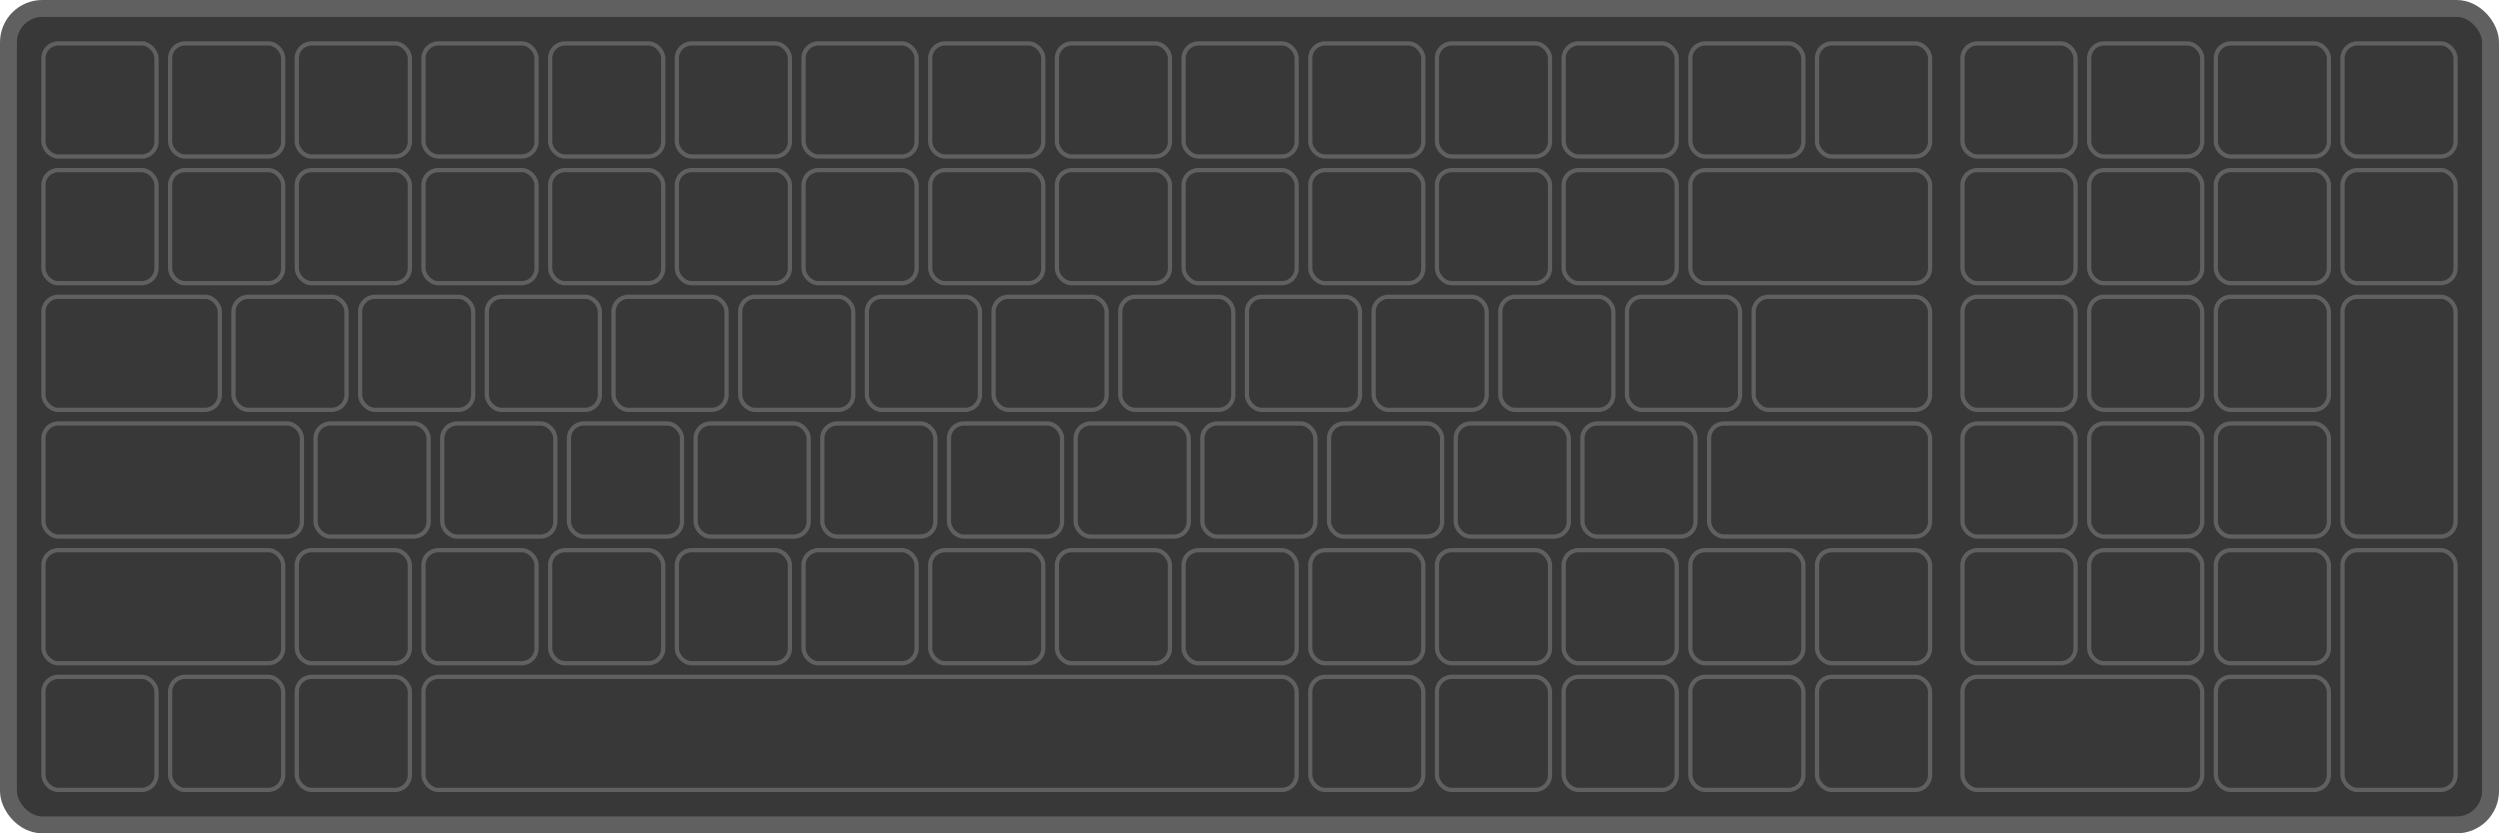 <svg width="1182" height="394" viewBox="0 0 1182 394" fill="none" xmlns="http://www.w3.org/2000/svg">
<rect x="4" y="4" width="1173.53" height="386" rx="16" fill="#383838" stroke="#606060" stroke-width="8"/>
<rect x="20.529" y="20.529" width="53.46" height="53.46" rx="7" fill="#383838" stroke="#606060" stroke-width="2"/>
<rect x="20.529" y="80.425" width="53.46" height="53.46" rx="7" fill="#383838" stroke="#606060" stroke-width="2"/>
<rect x="20.529" y="140.322" width="83.408" height="53.46" rx="7" fill="#383838" stroke="#606060" stroke-width="2"/>
<rect x="20.529" y="200.218" width="122.23" height="53.46" rx="7" fill="#383838" stroke="#606060" stroke-width="2"/>
<rect x="20.529" y="260.115" width="113.356" height="53.46" rx="7" fill="#383838" stroke="#606060" stroke-width="2"/>
<rect x="20.529" y="320.011" width="53.46" height="53.46" rx="7" fill="#383838" stroke="#606060" stroke-width="2"/>
<rect x="140.322" y="20.529" width="53.46" height="53.46" rx="7" fill="#383838" stroke="#606060" stroke-width="2"/>
<rect x="140.322" y="80.425" width="53.46" height="53.46" rx="7" fill="#383838" stroke="#606060" stroke-width="2"/>
<rect x="170.27" y="140.322" width="53.46" height="53.46" rx="7" fill="#383838" stroke="#606060" stroke-width="2"/>
<rect x="140.322" y="260.115" width="53.46" height="53.46" rx="7" fill="#383838" stroke="#606060" stroke-width="2"/>
<rect x="140.322" y="320.011" width="53.46" height="53.46" rx="7" fill="#383838" stroke="#606060" stroke-width="2"/>
<rect x="260.115" y="20.529" width="53.46" height="53.46" rx="7" fill="#383838" stroke="#606060" stroke-width="2"/>
<rect x="260.115" y="80.425" width="53.46" height="53.46" rx="7" fill="#383838" stroke="#606060" stroke-width="2"/>
<rect x="290.063" y="140.322" width="53.46" height="53.46" rx="7" fill="#383838" stroke="#606060" stroke-width="2"/>
<rect x="260.115" y="260.115" width="53.46" height="53.46" rx="7" fill="#383838" stroke="#606060" stroke-width="2"/>
<rect x="379.908" y="20.529" width="53.46" height="53.46" rx="7" fill="#383838" stroke="#606060" stroke-width="2"/>
<rect x="379.908" y="80.425" width="53.46" height="53.46" rx="7" fill="#383838" stroke="#606060" stroke-width="2"/>
<rect x="409.856" y="140.322" width="53.46" height="53.46" rx="7" fill="#383838" stroke="#606060" stroke-width="2"/>
<rect x="379.908" y="260.115" width="53.46" height="53.46" rx="7" fill="#383838" stroke="#606060" stroke-width="2"/>
<rect x="499.701" y="20.529" width="53.46" height="53.46" rx="7" fill="#383838" stroke="#606060" stroke-width="2"/>
<rect x="499.701" y="80.425" width="53.46" height="53.46" rx="7" fill="#383838" stroke="#606060" stroke-width="2"/>
<rect x="529.649" y="140.322" width="53.46" height="53.46" rx="7" fill="#383838" stroke="#606060" stroke-width="2"/>
<rect x="499.701" y="260.115" width="53.46" height="53.46" rx="7" fill="#383838" stroke="#606060" stroke-width="2"/>
<rect x="619.494" y="20.529" width="53.46" height="53.46" rx="7" fill="#383838" stroke="#606060" stroke-width="2"/>
<rect x="619.494" y="80.425" width="53.46" height="53.46" rx="7" fill="#383838" stroke="#606060" stroke-width="2"/>
<rect x="649.443" y="140.322" width="53.46" height="53.46" rx="7" fill="#383838" stroke="#606060" stroke-width="2"/>
<rect x="619.494" y="260.115" width="53.46" height="53.46" rx="7" fill="#383838" stroke="#606060" stroke-width="2"/>
<rect x="619.494" y="320.011" width="53.46" height="53.46" rx="7" fill="#383838" stroke="#606060" stroke-width="2"/>
<rect x="739.287" y="20.529" width="53.46" height="53.46" rx="7" fill="#383838" stroke="#606060" stroke-width="2"/>
<rect x="739.287" y="80.425" width="53.46" height="53.46" rx="7" fill="#383838" stroke="#606060" stroke-width="2"/>
<rect x="769.236" y="140.322" width="53.46" height="53.46" rx="7" fill="#383838" stroke="#606060" stroke-width="2"/>
<rect x="739.287" y="260.115" width="53.46" height="53.46" rx="7" fill="#383838" stroke="#606060" stroke-width="2"/>
<rect x="739.287" y="320.011" width="53.46" height="53.46" rx="7" fill="#383838" stroke="#606060" stroke-width="2"/>
<rect x="859.08" y="20.529" width="53.46" height="53.46" rx="7" fill="#383838" stroke="#606060" stroke-width="2"/>
<rect x="799.184" y="80.425" width="113.356" height="53.46" rx="7" fill="#383838" stroke="#606060" stroke-width="2"/>
<rect x="829.132" y="140.322" width="83.408" height="53.46" rx="7" fill="#383838" stroke="#606060" stroke-width="2"/>
<rect x="808.057" y="200.218" width="104.483" height="53.46" rx="7" fill="#383838" stroke="#606060" stroke-width="2"/>
<rect x="859.08" y="260.115" width="53.46" height="53.46" rx="7" fill="#383838" stroke="#606060" stroke-width="2"/>
<rect x="859.08" y="320.011" width="53.46" height="53.46" rx="7" fill="#383838" stroke="#606060" stroke-width="2"/>
<rect x="1047.64" y="20.529" width="53.46" height="53.46" rx="7" fill="#383838" stroke="#606060" stroke-width="2"/>
<rect x="1047.64" y="80.425" width="53.46" height="53.46" rx="7" fill="#383838" stroke="#606060" stroke-width="2"/>
<rect x="1047.64" y="140.322" width="53.46" height="53.46" rx="7" fill="#383838" stroke="#606060" stroke-width="2"/>
<rect x="1047.64" y="200.218" width="53.46" height="53.46" rx="7" fill="#383838" stroke="#606060" stroke-width="2"/>
<rect x="1047.64" y="260.115" width="53.46" height="53.46" rx="7" fill="#383838" stroke="#606060" stroke-width="2"/>
<rect x="1047.64" y="320.011" width="53.46" height="53.46" rx="7" fill="#383838" stroke="#606060" stroke-width="2"/>
<rect x="80.425" y="20.529" width="53.46" height="53.46" rx="7" fill="#383838" stroke="#606060" stroke-width="2"/>
<rect x="80.425" y="80.425" width="53.46" height="53.46" rx="7" fill="#383838" stroke="#606060" stroke-width="2"/>
<rect x="110.374" y="140.322" width="53.46" height="53.46" rx="7" fill="#383838" stroke="#606060" stroke-width="2"/>
<rect x="80.425" y="320.011" width="53.46" height="53.46" rx="7" fill="#383838" stroke="#606060" stroke-width="2"/>
<rect x="200.218" y="20.529" width="53.46" height="53.46" rx="7" fill="#383838" stroke="#606060" stroke-width="2"/>
<rect x="200.218" y="80.425" width="53.46" height="53.46" rx="7" fill="#383838" stroke="#606060" stroke-width="2"/>
<rect x="230.167" y="140.322" width="53.46" height="53.46" rx="7" fill="#383838" stroke="#606060" stroke-width="2"/>
<rect x="200.218" y="260.115" width="53.46" height="53.46" rx="7" fill="#383838" stroke="#606060" stroke-width="2"/>
<rect x="320.011" y="20.529" width="53.46" height="53.46" rx="7" fill="#383838" stroke="#606060" stroke-width="2"/>
<rect x="320.011" y="80.425" width="53.46" height="53.46" rx="7" fill="#383838" stroke="#606060" stroke-width="2"/>
<rect x="349.96" y="140.322" width="53.46" height="53.46" rx="7" fill="#383838" stroke="#606060" stroke-width="2"/>
<rect x="320.011" y="260.115" width="53.46" height="53.46" rx="7" fill="#383838" stroke="#606060" stroke-width="2"/>
<rect x="439.805" y="20.529" width="53.46" height="53.46" rx="7" fill="#383838" stroke="#606060" stroke-width="2"/>
<rect x="439.805" y="80.425" width="53.46" height="53.46" rx="7" fill="#383838" stroke="#606060" stroke-width="2"/>
<rect x="469.753" y="140.322" width="53.46" height="53.46" rx="7" fill="#383838" stroke="#606060" stroke-width="2"/>
<rect x="439.805" y="260.115" width="53.46" height="53.46" rx="7" fill="#383838" stroke="#606060" stroke-width="2"/>
<rect x="559.598" y="20.529" width="53.46" height="53.46" rx="7" fill="#383838" stroke="#606060" stroke-width="2"/>
<rect x="559.598" y="80.425" width="53.46" height="53.46" rx="7" fill="#383838" stroke="#606060" stroke-width="2"/>
<rect x="589.546" y="140.322" width="53.46" height="53.46" rx="7" fill="#383838" stroke="#606060" stroke-width="2"/>
<rect x="559.598" y="260.115" width="53.46" height="53.46" rx="7" fill="#383838" stroke="#606060" stroke-width="2"/>
<rect x="200.218" y="320.011" width="412.839" height="53.46" rx="7" fill="#383838" stroke="#606060" stroke-width="2"/>
<rect x="679.391" y="20.529" width="53.46" height="53.46" rx="7" fill="#383838" stroke="#606060" stroke-width="2"/>
<rect x="679.391" y="80.425" width="53.46" height="53.46" rx="7" fill="#383838" stroke="#606060" stroke-width="2"/>
<rect x="709.339" y="140.322" width="53.46" height="53.46" rx="7" fill="#383838" stroke="#606060" stroke-width="2"/>
<rect x="209.092" y="200.219" width="53.46" height="53.46" rx="7" fill="#383838" stroke="#606060" stroke-width="2"/>
<rect x="328.885" y="200.219" width="53.46" height="53.46" rx="7" fill="#383838" stroke="#606060" stroke-width="2"/>
<rect x="448.678" y="200.219" width="53.46" height="53.46" rx="7" fill="#383838" stroke="#606060" stroke-width="2"/>
<rect x="568.471" y="200.219" width="53.46" height="53.46" rx="7" fill="#383838" stroke="#606060" stroke-width="2"/>
<rect x="688.264" y="200.219" width="53.46" height="53.46" rx="7" fill="#383838" stroke="#606060" stroke-width="2"/>
<rect x="149.195" y="200.218" width="53.46" height="53.46" rx="7" fill="#383838" stroke="#606060" stroke-width="2"/>
<rect x="268.989" y="200.219" width="53.46" height="53.46" rx="7" fill="#383838" stroke="#606060" stroke-width="2"/>
<rect x="388.782" y="200.219" width="53.46" height="53.46" rx="7" fill="#383838" stroke="#606060" stroke-width="2"/>
<rect x="508.575" y="200.219" width="53.46" height="53.46" rx="7" fill="#383838" stroke="#606060" stroke-width="2"/>
<rect x="628.368" y="200.219" width="53.46" height="53.46" rx="7" fill="#383838" stroke="#606060" stroke-width="2"/>
<rect x="748.161" y="200.219" width="53.46" height="53.46" rx="7" fill="#383838" stroke="#606060" stroke-width="2"/>
<rect x="679.391" y="260.115" width="53.46" height="53.46" rx="7" fill="#383838" stroke="#606060" stroke-width="2"/>
<rect x="679.391" y="320.011" width="53.46" height="53.46" rx="7" fill="#383838" stroke="#606060" stroke-width="2"/>
<rect x="799.184" y="20.529" width="53.46" height="53.46" rx="7" fill="#383838" stroke="#606060" stroke-width="2"/>
<rect x="799.184" y="260.115" width="53.46" height="53.46" rx="7" fill="#383838" stroke="#606060" stroke-width="2"/>
<rect x="799.184" y="320.011" width="53.46" height="53.46" rx="7" fill="#383838" stroke="#606060" stroke-width="2"/>
<rect x="987.747" y="20.529" width="53.46" height="53.46" rx="7" fill="#383838" stroke="#606060" stroke-width="2"/>
<rect x="987.747" y="80.425" width="53.46" height="53.46" rx="7" fill="#383838" stroke="#606060" stroke-width="2"/>
<rect x="987.747" y="140.322" width="53.46" height="53.46" rx="7" fill="#383838" stroke="#606060" stroke-width="2"/>
<rect x="987.747" y="200.218" width="53.46" height="53.46" rx="7" fill="#383838" stroke="#606060" stroke-width="2"/>
<rect x="987.747" y="260.115" width="53.46" height="53.46" rx="7" fill="#383838" stroke="#606060" stroke-width="2"/>
<rect x="927.851" y="20.529" width="53.46" height="53.46" rx="7" fill="#383838" stroke="#606060" stroke-width="2"/>
<rect x="927.851" y="80.425" width="53.46" height="53.46" rx="7" fill="#383838" stroke="#606060" stroke-width="2"/>
<rect x="927.851" y="140.322" width="53.46" height="53.46" rx="7" fill="#383838" stroke="#606060" stroke-width="2"/>
<rect x="927.851" y="200.218" width="53.46" height="53.46" rx="7" fill="#383838" stroke="#606060" stroke-width="2"/>
<rect x="927.851" y="260.115" width="53.46" height="53.46" rx="7" fill="#383838" stroke="#606060" stroke-width="2"/>
<rect x="927.851" y="320.011" width="113.356" height="53.46" rx="7" fill="#383838" stroke="#606060" stroke-width="2"/>
<rect x="1107.54" y="20.529" width="53.46" height="53.46" rx="7" fill="#383838" stroke="#606060" stroke-width="2"/>
<rect x="1107.54" y="80.425" width="53.46" height="53.46" rx="7" fill="#383838" stroke="#606060" stroke-width="2"/>
<rect x="1107.54" y="140.322" width="53.46" height="113.356" rx="7" fill="#383838" stroke="#606060" stroke-width="2"/>
<rect x="1107.54" y="260.115" width="53.46" height="113.356" rx="7" fill="#383838" stroke="#606060" stroke-width="2"/>
</svg>
